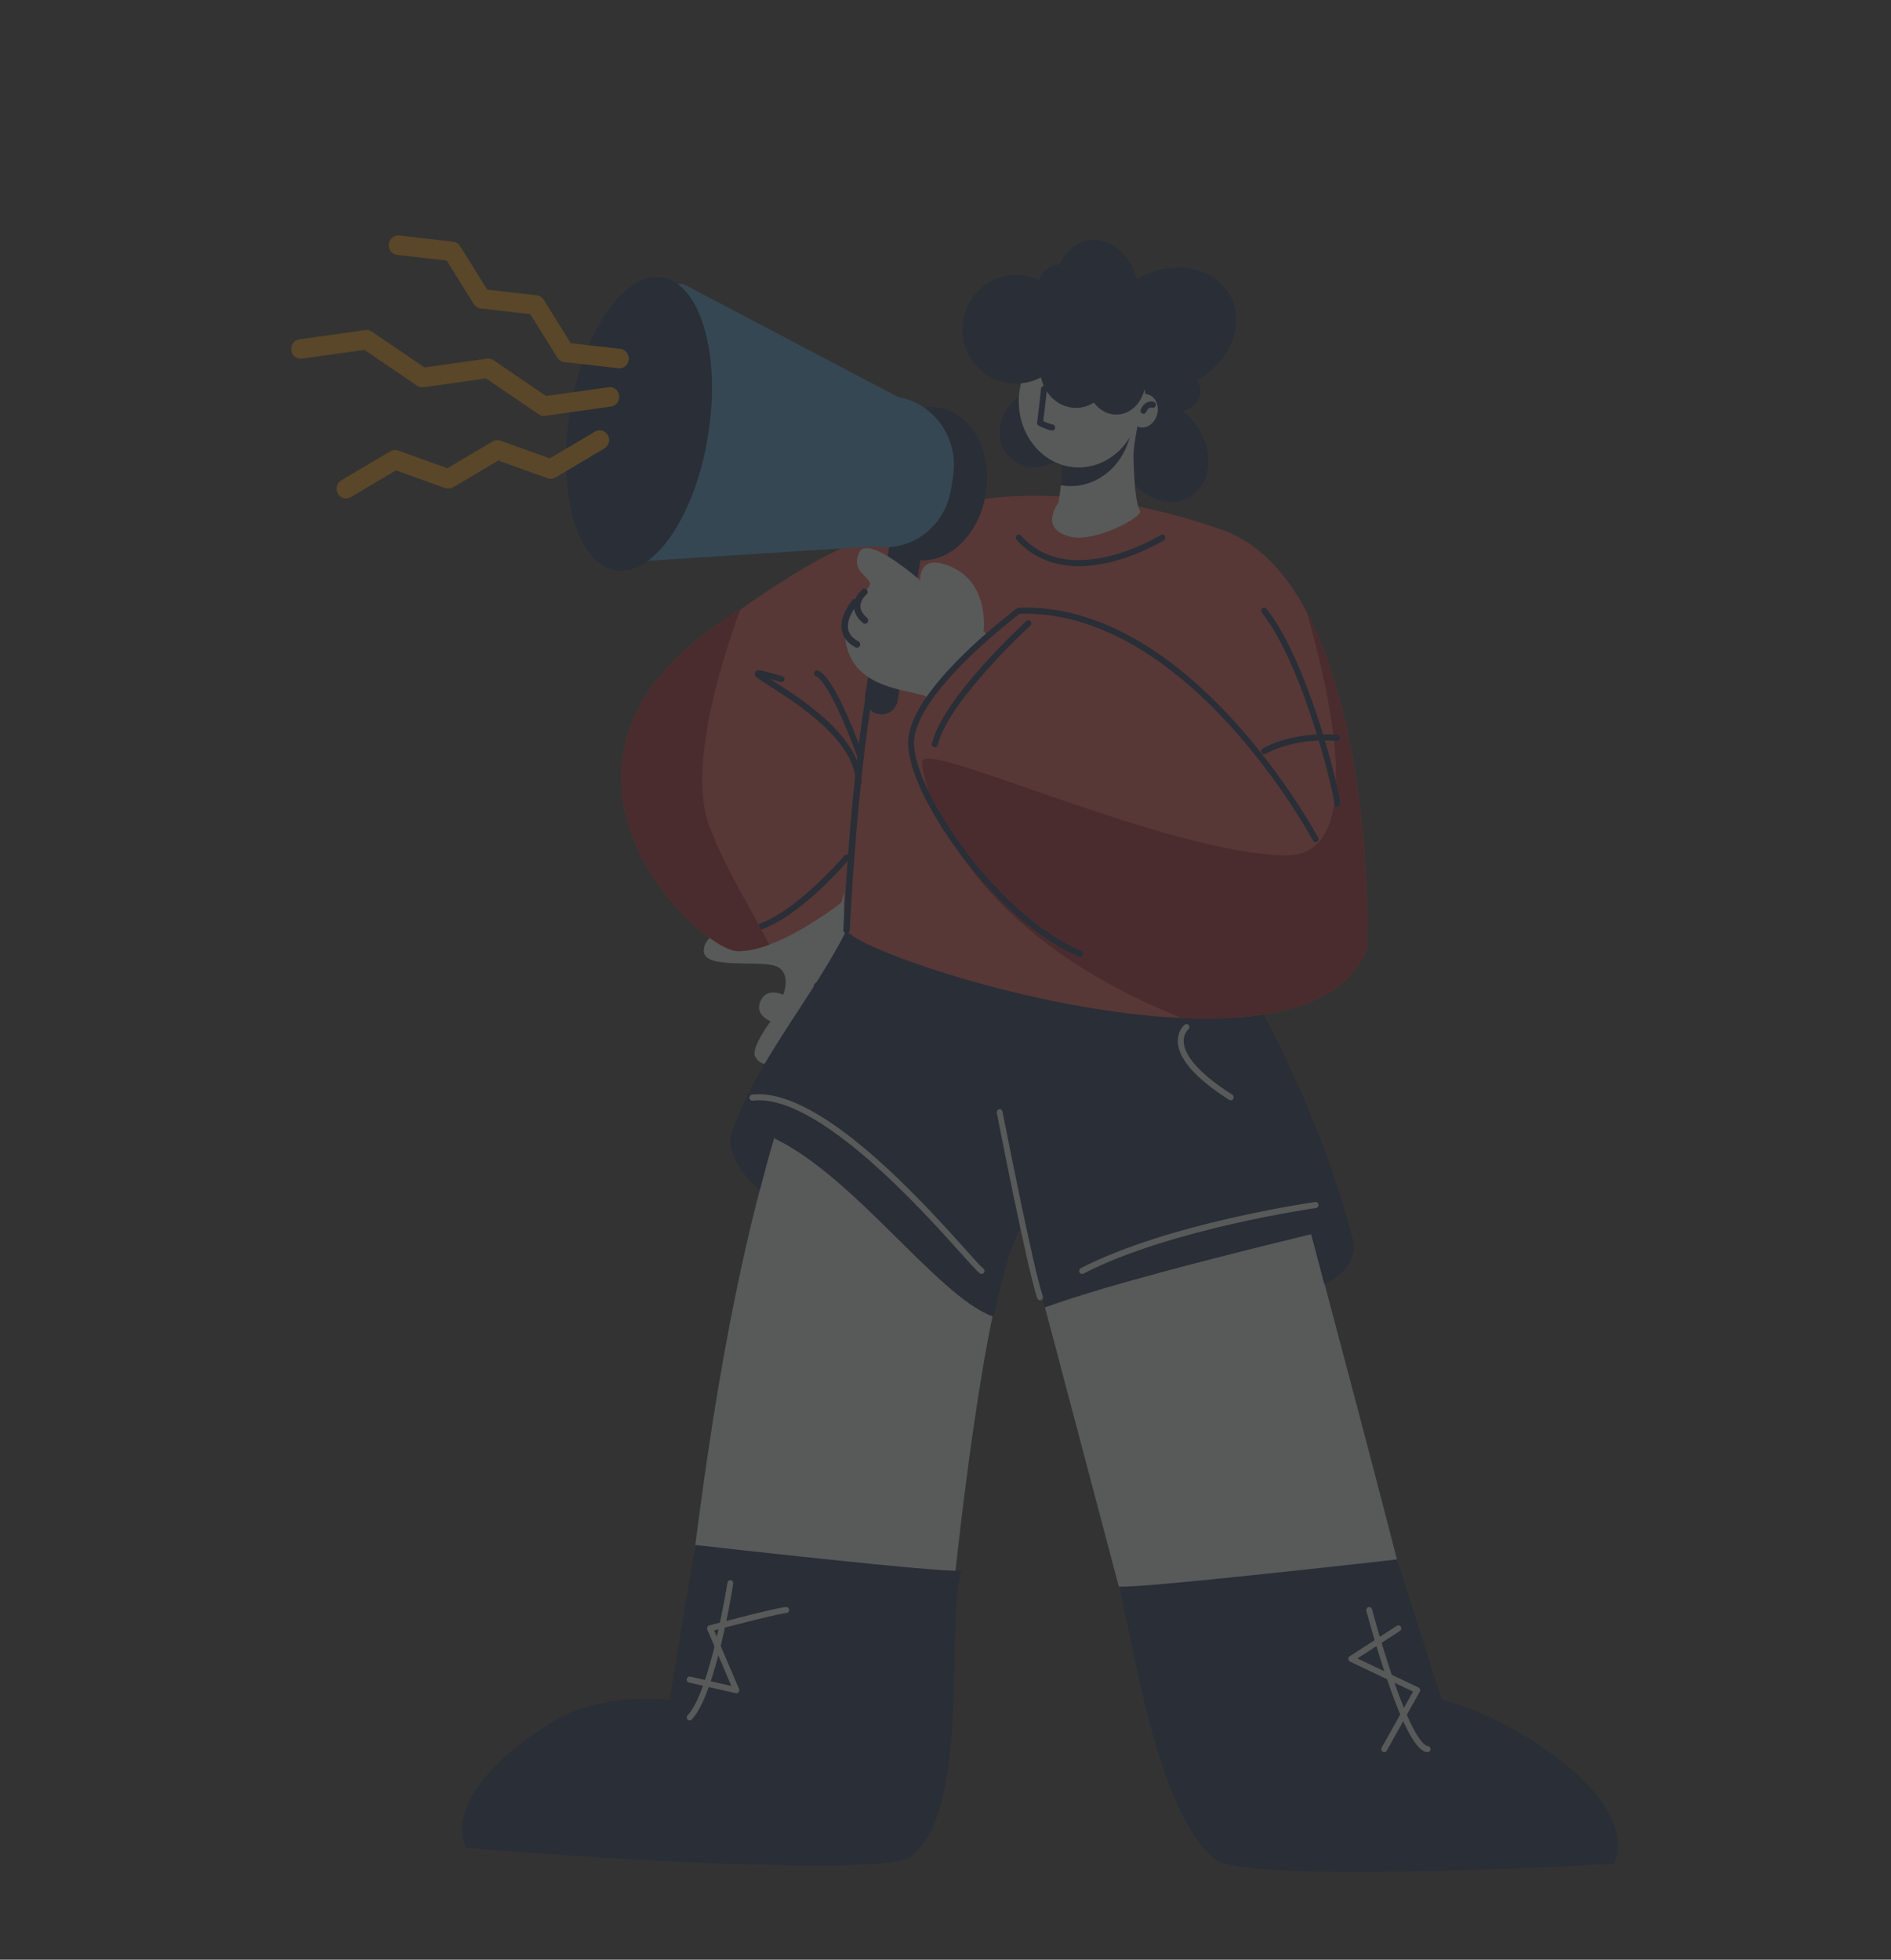 <svg width="276" height="286" viewBox="0 0 276 286" fill="none" xmlns="http://www.w3.org/2000/svg">
<rect x="0" y="0" width="276" height="286" fill="#333333" stroke="none"/>
<g opacity="0.2">
<path d="M125.354 128.901C125.354 128.901 125.26 134.533 124.995 137.359C124.73 140.186 124.589 142.825 126.736 145.76C128.885 148.696 128.951 151.097 125.99 149.564C123.03 148.03 122.841 145.815 122.841 145.815C122.841 145.815 120.59 151.19 117.48 150.208C115.279 153.81 111.752 157.023 110.217 154.194C109.546 152.957 112.478 149.046 112.478 149.046C112.478 149.046 110.038 148.14 111.011 146.064C111.984 143.988 114.317 145.189 114.317 145.189C114.317 145.189 115.616 141.994 113.294 141.019C110.973 140.044 102.504 141.593 102.721 138.678C102.938 135.763 106.673 136.034 109.803 134.564C112.933 133.095 114.102 128 113.63 126.299C113.157 124.597 122.895 119.173 125.354 128.901Z" fill="#EBEFF0"/>
<path d="M116.208 152.534C116.324 152.534 116.439 152.491 116.53 152.403C119.353 149.666 119.71 144.152 119.724 143.918C119.74 143.649 119.542 143.418 119.282 143.401C119.012 143.391 118.799 143.59 118.783 143.859C118.78 143.912 118.433 149.22 115.886 151.69C115.696 151.874 115.686 152.183 115.864 152.38C115.957 152.483 116.083 152.534 116.208 152.534Z" fill="#001B47"/>
<path d="M106.654 165.947C118.774 171.412 136.873 189.039 145.058 192.125C146.412 185.602 147.866 180.577 149.334 178.73C150.02 181.325 151.15 185.602 152.522 190.794C161.175 187.614 185.683 182.86 197.223 180.03C191.762 159.552 181.275 142.387 181.275 142.387C161.877 144.663 133.014 139.259 123.744 135.346C119.16 144.918 109.624 155.798 106.654 165.947Z" fill="#001B47"/>
<path d="M107.548 138.795C108.983 138.867 110.626 138.483 112.29 137.861C117.441 135.94 122.78 131.742 122.78 131.742C122.953 131.186 123.11 130.629 123.252 130.073C123.097 132.693 123.16 134.691 123.556 135.729C124.527 138.277 150.871 147.608 172.467 148.568C185.146 149.134 196.186 146.817 199.496 138.554C199.757 137.903 200.306 107.31 190.714 89.28C187.712 83.637 183.714 79.22 178.403 77.343C156.123 69.463 139.439 72.665 135.322 75.129C135.193 75.208 135.067 75.282 134.941 75.364C126.15 79.022 123.204 78.324 108.044 88.97C108 88.999 107.956 89.021 107.912 89.021H107.881C104.734 91.039 102.095 92.927 99.906 94.909C99.718 95.049 99.533 95.219 99.341 95.362C99.335 95.401 99.329 95.45 99.319 95.493C77.927 115.668 102.227 138.531 107.548 138.795Z" fill="#E54C42"/>
<path d="M126.285 101.377C126.068 102.72 126.942 103.991 128.238 104.216L128.291 104.225C129.587 104.451 130.813 103.545 131.03 102.202L134.566 80.374C134.783 79.031 133.909 77.76 132.614 77.535L132.56 77.526C131.265 77.3 130.038 78.206 129.82 79.549L126.285 101.377Z" fill="#001B47"/>
<path d="M133.571 81.674C128.87 80.857 125.862 75.233 126.853 69.113C127.844 62.993 132.459 58.694 137.161 59.512C141.862 60.329 144.87 65.954 143.879 72.073C142.888 78.194 138.273 82.492 133.571 81.674Z" fill="#001B47"/>
<path d="M85.546 70.015C89.245 77.754 88.907 80.948 94.213 81.87L127.58 79.729C132.886 80.651 137.909 76.942 138.799 71.444L139.101 69.581C139.991 64.082 136.412 58.877 131.106 57.955L99.862 41.51C94.556 40.587 89.977 48.55 87.296 53.346L85.546 70.015Z" fill="#3E98D4"/>
<path d="M83.198 60.12C81.288 71.916 84.247 82.263 89.807 83.23C95.369 84.197 101.425 75.418 103.335 63.622C105.245 51.826 102.286 41.48 96.726 40.513C91.165 39.546 85.108 48.324 83.198 60.12Z" fill="#001B47"/>
<path d="M134.583 111.154C134.583 114.064 139.363 135.368 172.466 148.569C185.146 149.135 196.185 146.818 199.496 138.554C199.756 137.904 200.306 107.311 190.714 89.281C194.847 103.737 198.962 124.82 187.815 124.82C170.855 124.82 134.583 107.737 134.583 111.154Z" fill="#AC0D1A"/>
<path d="M123.491 94.013C124.722 99.898 130.849 100.503 134.512 101.402C134.867 101.489 135.24 101.662 135.625 101.902C137.972 98.546 141.448 95.202 144.225 92.781L143.567 92.134C143.567 92.134 144.44 85.475 139.214 82.901C133.989 80.328 134.309 84.71 134.309 84.71C134.309 84.71 126.651 77.921 125.408 80.627C124.168 83.333 126.768 84.012 126.967 85.166C127.024 85.493 126.668 85.874 126.158 86.385C126.154 86.389 126.151 86.392 126.146 86.396C126.063 86.48 125.977 86.565 125.888 86.656C125.881 86.661 125.876 86.667 125.87 86.674C125.531 87.017 125.149 87.415 124.788 87.886C124.788 87.886 124.783 87.894 124.771 87.906C124.048 88.85 123.402 90.085 123.305 91.754C123.266 92.432 123.317 93.181 123.491 94.013Z" fill="#EBEFF0"/>
<path d="M126.246 91.031C126.382 91.031 126.517 90.971 126.61 90.854C126.776 90.645 126.747 90.338 126.546 90.166C125.9 89.615 125.575 89.041 125.578 88.46C125.583 87.516 126.444 86.774 126.453 86.767C126.655 86.598 126.688 86.291 126.525 86.081C126.362 85.87 126.066 85.837 125.863 86.005C125.813 86.047 124.644 87.035 124.636 88.454C124.631 89.344 125.072 90.173 125.947 90.92C126.035 90.995 126.141 91.031 126.246 91.031Z" fill="#001B47"/>
<path d="M125.078 94.529C125.249 94.529 125.414 94.432 125.498 94.263C125.617 94.024 125.525 93.729 125.294 93.606C124.426 93.145 123.92 92.539 123.79 91.805C123.493 90.125 125.121 88.232 125.137 88.213C125.312 88.013 125.296 87.704 125.103 87.523C124.91 87.343 124.613 87.358 124.438 87.559C124.358 87.651 122.484 89.834 122.863 91.981C123.049 93.029 123.721 93.868 124.863 94.475C124.932 94.511 125.006 94.529 125.078 94.529Z" fill="#001B47"/>
<path d="M175.162 57.586C174.844 59.309 172.804 60.352 170.606 59.916C168.409 59.48 166.885 57.731 167.203 56.008C167.521 54.286 169.56 53.243 171.758 53.679C173.956 54.115 175.48 55.864 175.162 57.586Z" fill="#001B47"/>
<path d="M174.088 72.253C171.324 74.306 167.096 73.097 164.644 69.553C162.191 66.009 162.444 61.472 165.207 59.419C167.971 57.365 172.199 58.574 174.652 62.118C177.104 65.662 176.851 70.199 174.088 72.253Z" fill="#001B47"/>
<path d="M154.916 66.847C152.153 68.901 148.519 68.552 146.801 66.068C145.082 63.584 145.929 59.906 148.693 57.852C151.456 55.799 155.09 56.148 156.808 58.632C158.527 61.116 157.68 64.794 154.916 66.847Z" fill="#001B47"/>
<path d="M155.057 67.852C155.577 68.012 156.119 68.123 156.678 68.176C160.026 68.497 163.12 66.72 164.88 63.835C165.488 62.841 165.936 61.713 166.181 60.496C166.259 60.114 167.229 61.971 167.192 58.478C167.135 53.1 163.274 49.246 158.409 48.781C154.103 48.367 150.214 51.427 149.047 55.85C148.895 56.423 148.79 57.02 148.735 57.634C148.311 62.374 151.05 66.616 155.057 67.852Z" fill="#EBEFF0"/>
<path d="M154.843 70.81C155.065 70.85 155.291 70.882 155.519 70.904C159.826 71.317 163.714 68.258 164.88 63.834C163.12 66.72 160.026 68.497 156.678 68.176C156.119 68.122 155.577 68.012 155.057 67.851C155.015 68.966 154.933 69.973 154.843 70.81Z" fill="#001B47"/>
<path d="M156.398 78.366C159.976 79.124 166.835 75.419 166.395 74.601C165.955 73.782 165.581 71.878 165.442 66.908C165.377 64.625 166.402 60.508 166.402 60.508C166.402 60.508 166.324 60.503 166.181 60.496C165.979 60.487 165.647 60.473 165.219 60.463C162.647 60.403 156.633 60.473 154.858 62.325C155.09 64.277 155.12 66.186 155.056 67.852C155.577 68.013 156.118 68.123 156.678 68.176C160.026 68.497 163.12 66.721 164.88 63.835C163.713 68.258 159.825 71.317 155.519 70.905C155.29 70.883 155.065 70.851 154.843 70.811C154.674 72.374 154.481 73.35 154.481 73.35C154.481 73.35 151.469 77.321 156.398 78.366Z" fill="#EBEFF0"/>
<path d="M164.926 59.29C164.523 60.592 165.077 61.94 166.164 62.301C167.25 62.663 168.458 61.9 168.86 60.598C169.264 59.296 168.709 57.948 167.623 57.587C166.537 57.225 165.329 57.988 164.926 59.29Z" fill="#EBEFF0"/>
<path d="M148.303 40.164C149.499 40.164 150.631 40.437 151.645 40.921C152.159 39.587 153.18 38.678 154.356 38.678C154.444 38.678 154.53 38.684 154.616 38.694C155.425 36.825 156.875 35.457 158.708 35.099C161.804 34.493 164.899 36.976 165.958 40.752C166.311 40.546 166.677 40.353 167.058 40.178C172.263 37.793 177.99 39.392 179.851 43.751C181.711 48.109 179 53.576 173.795 55.962C171.51 57.009 169.124 57.288 167.009 56.903C166.524 58.977 164.878 60.505 162.921 60.505C161.612 60.505 160.442 59.822 159.666 58.749C158.894 59.241 157.998 59.524 157.041 59.524C154.552 59.524 152.472 57.619 151.944 55.067C150.857 55.646 149.618 55.976 148.303 55.976C143.981 55.976 140.478 52.436 140.478 48.07C140.478 43.704 143.982 40.164 148.303 40.164Z" fill="#001B47"/>
<path d="M153.57 62.837C153.775 62.837 153.956 62.684 153.993 62.469C154.034 62.227 153.878 61.996 153.644 61.953C153.169 61.867 152.595 61.622 152.264 61.468C152.319 61.021 152.423 60.169 152.523 59.318C152.597 58.698 152.669 58.078 152.72 57.613C152.746 57.377 152.766 57.181 152.779 57.043C152.799 56.816 152.835 56.435 152.453 56.35C152.233 56.302 152.011 56.447 151.946 56.668C151.927 56.732 151.924 56.797 151.932 56.859C151.897 57.344 151.577 60.016 151.373 61.677C151.35 61.864 151.443 62.046 151.605 62.13C151.648 62.153 152.658 62.677 153.495 62.83C153.521 62.834 153.546 62.837 153.57 62.837Z" fill="#001B47"/>
<path d="M166.893 60.389C167.056 60.389 167.212 60.292 167.284 60.129C167.611 59.382 168.063 59.465 168.151 59.489C168.378 59.563 168.614 59.431 168.686 59.197C168.757 58.963 168.628 58.712 168.401 58.638C167.976 58.498 167.031 58.554 166.502 59.76C166.404 59.984 166.499 60.248 166.715 60.349C166.772 60.376 166.833 60.389 166.893 60.389Z" fill="#001B47"/>
<path d="M152.521 190.794C158.098 211.887 167.672 248.093 167.672 248.093C167.672 248.093 185.364 247.482 208.365 245.649C206.717 238.039 199.746 211.488 193.287 187.217C192.642 184.792 192.002 182.389 191.374 180.03C183.031 182.077 170.969 185.127 161.655 187.863C156.575 189.445 152.969 190.644 152.56 190.781C152.534 190.789 152.521 190.794 152.521 190.794Z" fill="#EBEFF0"/>
<path d="M152.56 190.781C152.969 190.644 156.574 189.445 161.655 187.863C158.104 188.906 154.953 189.902 152.56 190.781Z" fill="#EBEFF0"/>
<path d="M98.964 245.649C102.796 247.788 123.125 245.903 137.889 245.954C137.889 244.125 140.835 211.509 144.86 192.125C136.675 189.039 124.55 171.413 112.623 165.949C112.623 165.947 112.623 165.954 112.623 165.954H113.017C112.263 168.476 111.555 171.107 110.886 173.688C104.067 199.992 101.453 226.242 98.964 245.649Z" fill="#EBEFF0"/>
<path d="M203.899 227.588C203.899 227.588 165.496 231.96 163.293 231.532C165.631 240.376 168.8 264.423 177.375 271.35C181.971 275.063 235.524 272.01 235.524 272.01C235.524 272.01 240.354 264.348 222.851 253.537C215.733 249.139 210.436 248.093 210.436 248.093L203.899 227.588Z" fill="#001B47"/>
<path d="M101.481 225.479C101.481 225.479 138.109 229.65 140.312 229.223C137.973 238.067 141.651 263.954 133.075 270.882C128.48 274.594 68.08 269.701 68.08 269.701C68.08 269.701 63.251 262.039 80.754 251.227C87.872 246.83 97.738 248.093 97.738 248.093L101.481 225.479Z" fill="#001B47"/>
<path d="M161.655 187.863C170.968 185.127 183.031 182.166 191.373 180.119C192.002 182.478 192.642 184.871 193.286 187.394H193.288C193.288 187.394 199.133 185.009 197.223 180.119C196.675 178.716 196.416 178.959 190.649 180.082C181.99 181.77 169.886 185.297 161.655 187.863Z" fill="#001B47"/>
<path d="M110.886 173.685C111.555 171.104 112.263 168.522 113.018 165.948C112.9 165.883 107.284 162.842 106.653 165.948C106.184 168.263 108.661 171.925 110.886 173.685Z" fill="#001B47"/>
<path d="M157.692 139.658C157.862 139.658 158.023 139.553 158.091 139.379C158.18 139.151 158.074 138.892 157.853 138.8C145.711 133.712 133.392 115.624 133.404 108.407C133.407 106.696 134.271 104.595 135.973 102.164C138.351 98.764 141.923 95.37 144.502 93.121C146.653 91.242 148.401 89.906 148.836 89.577C161.528 89.181 172.467 98.148 179.411 105.757C186.997 114.068 191.603 122.605 191.649 122.69C191.764 122.905 192.025 122.983 192.233 122.863C192.44 122.744 192.515 122.473 192.4 122.258C192.355 122.172 187.704 113.551 180.049 105.159C175.544 100.223 170.893 96.325 166.225 93.576C160.365 90.125 154.459 88.481 148.676 88.691C148.591 88.694 148.509 88.723 148.44 88.774C148.421 88.789 146.453 90.252 143.948 92.441C141.333 94.721 137.706 98.168 135.278 101.641C133.467 104.227 132.548 106.503 132.545 108.406C132.539 112.265 135.581 118.646 140.484 125.059C145.794 132.001 152.007 137.31 157.531 139.625C157.584 139.647 157.639 139.658 157.692 139.658Z" fill="#001B47"/>
<path d="M184.51 110.073C184.583 110.073 184.658 110.054 184.726 110.013C184.765 109.989 188.825 107.599 195.127 108.132C195.366 108.153 195.571 107.97 195.59 107.725C195.61 107.48 195.434 107.265 195.198 107.245C188.61 106.687 184.466 109.139 184.293 109.243C184.088 109.368 184.019 109.64 184.138 109.852C184.218 109.994 184.362 110.073 184.51 110.073Z" fill="#001B47"/>
<path d="M195.162 117.745C195.295 117.745 195.428 117.683 195.512 117.57C195.641 117.397 195.752 117.247 194.926 113.817C194.587 112.409 193.854 109.527 192.754 106.045C191.038 100.613 188.273 93.218 184.842 88.839C184.693 88.648 184.422 88.619 184.238 88.774C184.054 88.929 184.026 89.209 184.175 89.4C187.455 93.588 190.133 100.682 191.802 105.896C193.622 111.586 194.687 116.427 194.748 117.181C194.692 117.389 194.789 117.614 194.984 117.706C195.041 117.733 195.101 117.745 195.162 117.745Z" fill="#001B47"/>
<path d="M123.557 136.219C123.807 136.219 124.016 136.016 124.028 135.755C124.033 135.642 124.561 124.353 125.801 112.903C126.34 107.928 126.936 103.621 127.572 100.103C127.62 99.838 127.451 99.583 127.196 99.533C126.941 99.484 126.694 99.658 126.646 99.923C126.005 103.465 125.406 107.795 124.864 112.795C123.622 124.276 123.092 135.595 123.087 135.708C123.074 135.977 123.274 136.206 123.535 136.218C123.543 136.219 123.55 136.219 123.557 136.219Z" fill="#001B47"/>
<path d="M157.481 82.626C158.921 82.626 160.455 82.431 162.071 82.038C166.389 80.988 169.724 78.936 169.864 78.849C170.068 78.722 170.133 78.449 170.012 78.238C169.889 78.028 169.626 77.959 169.423 78.085C169.389 78.106 166.047 80.161 161.855 81.176C156.316 82.517 151.993 81.504 149.007 78.165C148.845 77.984 148.574 77.974 148.399 78.141C148.226 78.308 148.215 78.59 148.376 78.77C150.662 81.325 153.761 82.626 157.481 82.626Z" fill="#001B47"/>
<path d="M157.942 185.922C158.007 185.922 158.072 185.907 158.134 185.875C170.801 179.335 191.872 176.333 192.082 176.303C192.318 176.271 192.483 176.046 192.451 175.803C192.419 175.559 192.203 175.388 191.968 175.421C191.755 175.45 170.545 178.473 157.751 185.078C157.538 185.188 157.452 185.455 157.558 185.675C157.633 185.832 157.784 185.922 157.942 185.922Z" fill="#EBEFF0"/>
<path d="M143.271 185.922C143.451 185.922 143.619 185.804 143.679 185.618C143.75 185.398 143.646 185.161 143.445 185.07C143.214 184.908 142.238 183.818 141.109 182.558C138.191 179.3 132.76 173.235 126.946 168.241C119.796 162.099 114.012 159.242 109.757 159.752C109.522 159.78 109.353 160.001 109.38 160.245C109.408 160.489 109.62 160.664 109.856 160.636C119.294 159.506 134.685 176.694 140.48 183.164C142.45 185.365 142.861 185.804 143.136 185.899C143.181 185.915 143.226 185.922 143.271 185.922Z" fill="#EBEFF0"/>
<path d="M179.631 160.583C179.775 160.583 179.916 160.508 179.997 160.371C180.121 160.162 180.057 159.888 179.856 159.759C174.141 156.122 172.847 153.562 172.768 152.055C172.704 150.849 173.425 150.256 173.432 150.25C173.619 150.1 173.653 149.82 173.508 149.626C173.363 149.431 173.094 149.396 172.905 149.546C172.861 149.582 171.822 150.436 171.91 152.103C172.04 154.605 174.563 157.436 179.406 160.518C179.476 160.562 179.554 160.583 179.631 160.583Z" fill="#EBEFF0"/>
<path d="M151.799 189.767C151.847 189.767 151.895 189.759 151.943 189.741C152.167 189.659 152.284 189.404 152.204 189.172C150.776 185.008 146.371 162.469 146.327 162.242C146.28 162.001 146.054 161.844 145.82 161.894C145.588 161.943 145.438 162.177 145.485 162.419C145.667 163.349 149.946 185.247 151.395 189.471C151.457 189.653 151.622 189.767 151.799 189.767Z" fill="#EBEFF0"/>
<path d="M208.366 255.717C208.583 255.717 208.769 255.547 208.792 255.318C208.817 255.074 208.646 254.855 208.41 254.83C207.872 254.772 206.296 253.682 203.274 244.846C201.579 239.889 200.267 234.908 200.254 234.858C200.191 234.621 199.954 234.48 199.726 234.545C199.498 234.61 199.362 234.854 199.425 235.092C199.438 235.142 200.757 240.151 202.463 245.138C205.627 254.393 207.322 255.607 208.32 255.715C208.336 255.716 208.351 255.717 208.366 255.717Z" fill="#EBEFF0"/>
<path d="M202.034 255.717C202.182 255.717 202.327 255.637 202.406 255.495L207.217 246.896C207.278 246.788 207.292 246.658 207.255 246.539C207.219 246.419 207.135 246.321 207.025 246.269L198.126 242.036L204.33 238.023C204.53 237.893 204.592 237.618 204.466 237.41C204.341 237.201 204.076 237.138 203.875 237.268L196.995 241.719C196.861 241.806 196.784 241.962 196.794 242.125C196.804 242.288 196.9 242.433 197.044 242.501L206.237 246.873L201.662 255.049C201.544 255.261 201.614 255.534 201.819 255.657C201.887 255.698 201.961 255.717 202.034 255.717Z" fill="#EBEFF0"/>
<path d="M100.66 251.088C100.769 251.088 100.879 251.045 100.963 250.958C104.457 247.337 106.917 231.789 107.02 231.128C107.058 230.886 106.899 230.657 106.665 230.618C106.43 230.579 106.21 230.744 106.172 230.987C106.147 231.146 103.655 246.909 100.356 250.328C100.188 250.502 100.188 250.784 100.356 250.958C100.44 251.045 100.549 251.088 100.66 251.088Z" fill="#EBEFF0"/>
<path d="M107.478 247.118C107.605 247.118 107.728 247.059 107.81 246.955C107.913 246.825 107.936 246.646 107.871 246.493L104.226 237.947C108.258 236.884 114.06 235.419 114.749 235.419C114.986 235.419 115.178 235.22 115.178 234.974C115.178 234.728 114.986 234.529 114.749 234.529C113.694 234.529 104.559 236.939 103.521 237.214C103.399 237.246 103.296 237.333 103.242 237.45C103.186 237.568 103.184 237.705 103.235 237.825L106.742 246.05L100.751 244.688C100.52 244.636 100.29 244.788 100.239 245.028C100.189 245.268 100.336 245.505 100.567 245.558L107.386 247.108C107.416 247.115 107.448 247.118 107.478 247.118Z" fill="#EBEFF0"/>
<path d="M125.333 114.497C125.336 114.497 125.34 114.497 125.343 114.497C125.581 114.497 125.768 114.344 125.763 114.098C125.609 107.468 116.909 101.964 112.727 99.305C112.6 99.224 112.471 99.157 112.346 99.076C112.973 99.25 113.614 99.446 113.943 99.544C114.172 99.611 114.41 99.478 114.475 99.242C114.54 99.005 114.408 98.761 114.18 98.694C112.903 98.316 112.09 98.091 111.545 97.963C110.95 97.824 110.389 97.693 110.199 98.14C110.015 98.575 110.448 98.88 110.832 99.149C111.174 99.39 111.661 99.7 112.278 100.092C116.014 102.468 124.762 107.973 124.904 114.12C124.909 114.362 125.1 114.497 125.333 114.497Z" fill="#001B47"/>
<path d="M136.442 109.064C136.636 109.064 136.812 108.928 136.86 108.724C138.362 102.351 150.266 91.408 150.386 91.297C150.564 91.135 150.581 90.853 150.424 90.669C150.266 90.485 149.995 90.467 149.817 90.63C149.319 91.086 137.591 101.87 136.025 108.513C135.969 108.752 136.11 108.992 136.341 109.051C136.375 109.06 136.409 109.064 136.442 109.064Z" fill="#001B47"/>
<path d="M108.051 136.284C114.745 136.284 123.485 125.931 123.882 125.455C124.037 125.27 124.018 124.988 123.838 124.827C123.659 124.666 123.388 124.687 123.232 124.873C123.131 124.994 112.993 137.006 106.71 135.214C106.481 135.149 106.245 135.289 106.182 135.526C106.119 135.763 106.253 136.007 106.482 136.073C106.988 136.217 107.513 136.284 108.051 136.284Z" fill="#001B47"/>
<path d="M125.598 110.947C125.646 110.947 125.696 110.938 125.744 110.921C125.967 110.837 126.082 110.581 126.001 110.35C125.591 109.179 121.917 98.877 119.411 97.863C119.189 97.773 118.941 97.887 118.854 98.115C118.768 98.344 118.877 98.602 119.098 98.692C120.713 99.345 123.694 106.376 125.194 110.654C125.258 110.835 125.422 110.947 125.598 110.947Z" fill="#001B47"/>
<path d="M79.382 60.703C79.444 60.703 79.506 60.699 79.568 60.69L89.197 59.33C89.95 59.224 90.476 58.505 90.374 57.726C90.271 56.947 89.578 56.401 88.826 56.507L79.707 57.795L72.016 52.557C71.737 52.368 71.404 52.289 71.075 52.336L61.955 53.624L54.263 48.386C53.985 48.196 53.652 48.118 53.322 48.164L43.692 49.524C42.94 49.63 42.413 50.348 42.515 51.127C42.618 51.907 43.309 52.453 44.063 52.346L53.184 51.059L60.877 56.297C61.154 56.486 61.488 56.565 61.817 56.519L70.936 55.231L78.628 60.469C78.852 60.622 79.115 60.703 79.382 60.703Z" fill="#F39200"/>
<path d="M50.502 72.755C50.733 72.755 50.967 72.695 51.183 72.567L57.794 68.651L64.99 71.238C65.365 71.373 65.777 71.332 66.122 71.129L72.733 67.213L79.928 69.8C80.302 69.934 80.715 69.895 81.059 69.691L88.213 65.454C88.872 65.063 89.101 64.193 88.724 63.51C88.347 62.827 87.508 62.59 86.849 62.98L80.238 66.896L73.044 64.31C72.669 64.175 72.257 64.215 71.912 64.419L65.301 68.335L58.105 65.748C57.73 65.614 57.317 65.653 56.973 65.857L49.819 70.094C49.159 70.484 48.931 71.355 49.307 72.038C49.561 72.497 50.025 72.755 50.502 72.755Z" fill="#F39200"/>
<path d="M90.4 53.757C91.091 53.757 91.687 53.218 91.764 52.489C91.848 51.707 91.304 51.003 90.549 50.917L83.305 50.085L79.354 43.739C79.129 43.379 78.761 43.143 78.35 43.096L71.106 42.264L67.153 35.918C66.929 35.558 66.561 35.322 66.15 35.274L58.256 34.368C57.503 34.281 56.821 34.845 56.739 35.627C56.654 36.408 57.199 37.112 57.953 37.199L65.198 38.031L69.15 44.377C69.374 44.737 69.743 44.974 70.154 45.021L77.398 45.852L81.35 52.198C81.574 52.558 81.942 52.795 82.353 52.842L90.247 53.748C90.298 53.754 90.349 53.757 90.4 53.757Z" fill="#F39200"/>
<path d="M107.547 138.795C108.983 138.867 110.625 138.483 112.29 137.861C109.702 132.771 105.631 126.35 103.49 120.426C100.459 112.056 105.129 96.908 108.044 88.97C108 88.999 107.956 89.021 107.912 89.021H107.88C104.733 91.039 102.095 92.927 99.906 94.91C99.718 95.05 99.532 95.22 99.341 95.363C99.334 95.401 99.328 95.451 99.319 95.493C77.927 115.668 102.227 138.531 107.547 138.795Z" fill="#AC0D1A"/>
</g>
</svg>
